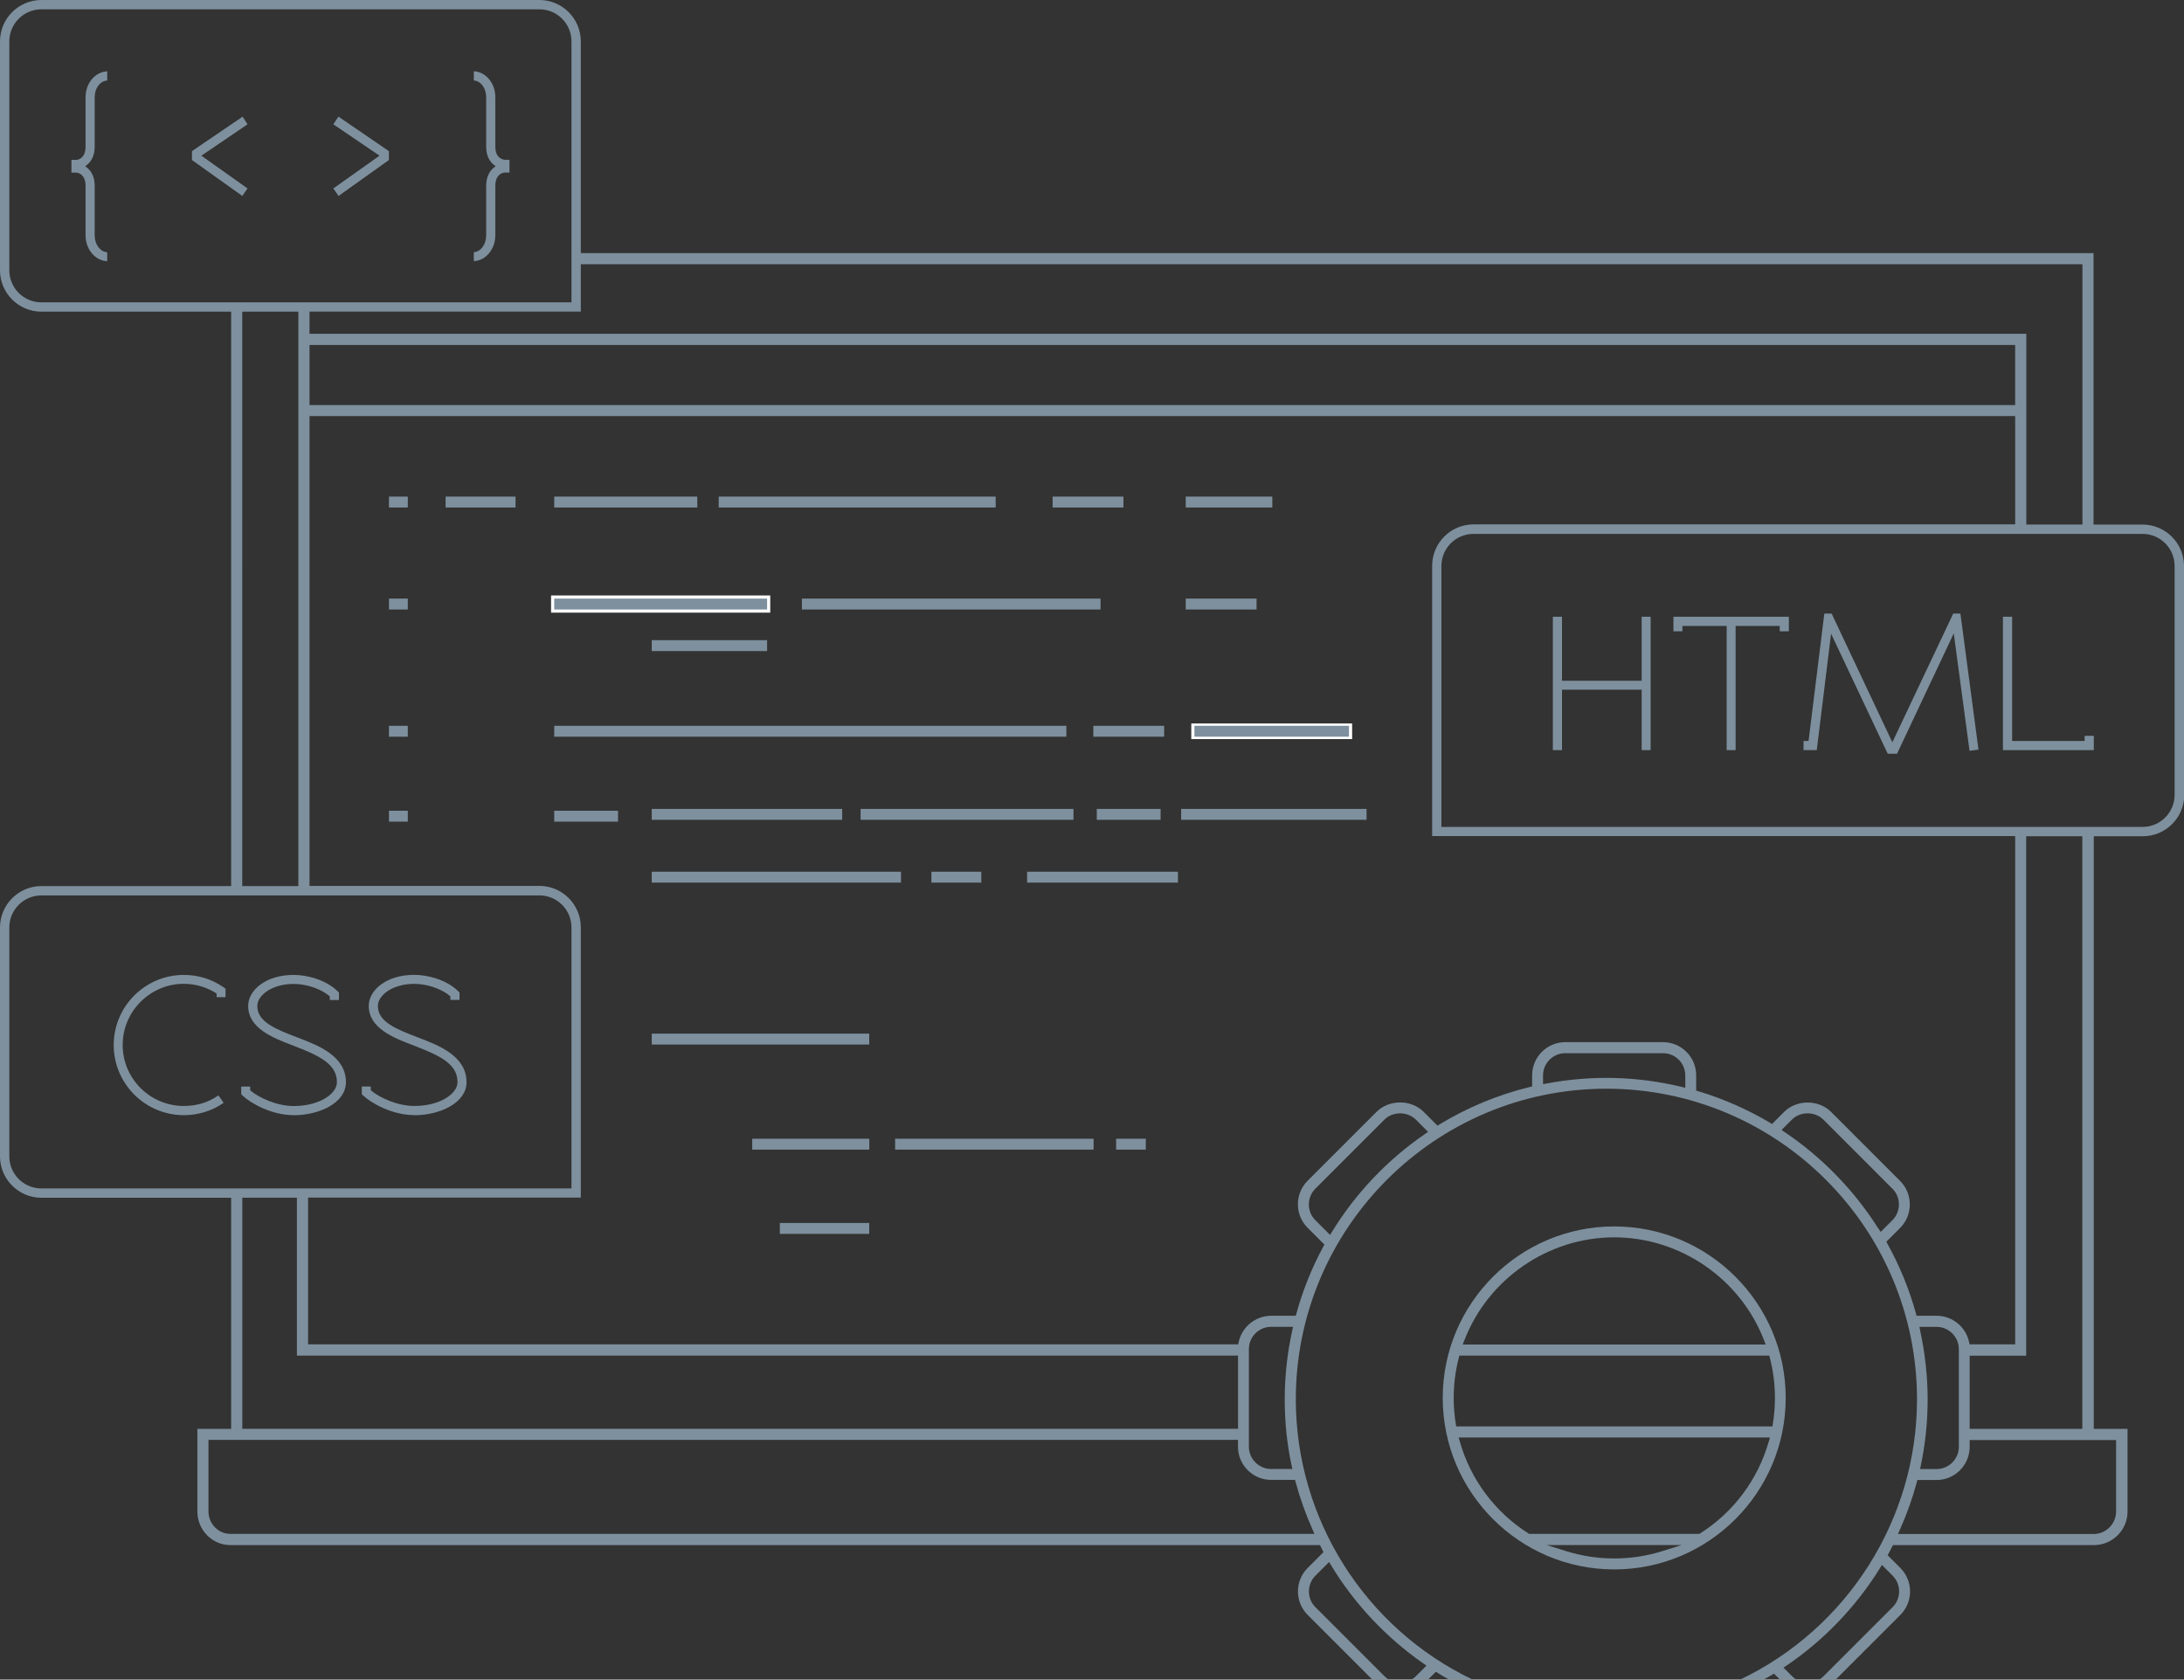 <?xml version="1.0" encoding="UTF-8"?>
<svg id="Layer_2" data-name="Layer 2" xmlns="http://www.w3.org/2000/svg" viewBox="0 0 346.66 266.59">
  <rect x="0" y="0" width="346.66" height="266.59" fill="#333333" stroke="none"/>
  <defs>
    <style>
      .cls-1 {
        fill: #fff;
      }

      .cls-2 {
        fill: #efefe4;
      }

      .cls-3 {
        fill: #7e909e;
      }
    </style>
  </defs>
  <g id="Layer_1-2" data-name="Layer 1">
    <polygon class="cls-3" points="262 119.06 262 97.89 260.58 97.89 260.58 108.05 247.93 108.05 247.93 97.89 246.48 97.89 246.48 119.06 247.93 119.06 247.93 109.47 260.58 109.47 260.58 119.06 262 119.06"/>
    <polygon class="cls-3" points="283.94 100.2 283.94 97.89 265.62 97.89 265.62 100.2 267.04 100.2 267.04 99.35 274.07 99.35 274.07 119.06 275.49 119.06 275.49 99.35 282.49 99.35 282.49 100.2 283.94 100.2"/>
    <polygon class="cls-3" points="310.17 100.94 312.62 119.17 314.04 118.98 311.17 97.39 310.03 97.39 300.37 117.81 300.25 117.57 290.73 97.39 289.57 97.39 287.07 117.61 286.27 117.61 286.27 119.06 288.37 119.06 290.64 100.57 299.63 119.63 301.11 119.63 310.12 100.52 310.17 100.94"/>
    <polygon class="cls-3" points="317.92 97.89 317.92 119.06 332.34 119.06 332.34 116.79 330.89 116.79 330.89 117.61 319.38 117.61 319.38 97.89 317.92 97.89"/>
    <path class="cls-3" d="m35.8,158.28v-1.36l-.45-.31c-1.8-1.22-3.93-1.87-6.17-1.87-6.14,0-11.13,4.99-11.13,11.13s5,11.13,11.13,11.13c2.3,0,4.49-.68,6.32-1.96l-.83-1.18c-1.6,1.12-3.44,1.68-5.49,1.68-5.36,0-9.71-4.34-9.71-9.68s4.36-9.71,9.71-9.71c1.81,0,3.59.52,5.14,1.5l.06.04v.58h1.42Z"/>
    <path class="cls-3" d="m46.61,177.01c4.08,0,8.3-1.96,8.3-5.24,0-4.15-4.37-5.83-7.56-7.05l-.19-.07c-3.39-1.31-6.32-2.44-6.32-4.98,0-1.69,2.32-3.5,5.77-3.5,1.57,0,4,.51,5.7,1.95l.04.04v.56h1.45v-1.18l-.22-.22c-1.97-1.9-4.99-2.58-6.97-2.58-4.52,0-7.22,2.5-7.22,4.92,0,3.54,3.95,5.07,6.84,6.18l.52.2c3.94,1.53,6.73,2.84,6.73,5.73,0,1.83-2.76,3.78-6.87,3.78-2.58,0-5.41-1.24-6.86-2.46l-.04-.04v-.59h-1.42v1.21l.21.22c1.26,1.2,4.59,3.11,8.11,3.11Z"/>
    <path class="cls-3" d="m65.75,177.01c4.08,0,8.3-1.96,8.3-5.24,0-4.15-4.37-5.83-7.56-7.05l-.19-.07c-3.39-1.31-6.32-2.44-6.32-4.99,0-1.69,2.32-3.5,5.77-3.5,1.57,0,4,.51,5.7,1.95l.04.04v.56h1.45v-1.18l-.22-.22c-1.97-1.9-4.99-2.58-6.97-2.58-4.52,0-7.22,2.5-7.22,4.92,0,3.54,3.95,5.07,6.84,6.18l.52.2c3.94,1.53,6.73,2.84,6.73,5.73,0,1.83-2.76,3.78-6.87,3.78-2.58,0-5.4-1.24-6.86-2.46l-.04-.04v-.59h-1.42v1.21l.21.22c1.27,1.2,4.59,3.11,8.11,3.11Z"/>
    <path class="cls-3" d="m17.02,41.46v-1.42c-1.12-.08-1.99-1.23-1.99-2.68v-7.88c0-1.66-.74-2.54-1.37-2.99l-.14-.1.14-.1c.62-.45,1.37-1.33,1.37-2.99v-7.88c0-1.43.86-2.56,1.99-2.64v-1.46c-1.91.08-3.44,1.89-3.44,4.1v7.88c0,1.65-.99,2.08-1.51,2.08h-.73v2.02h.73c.52,0,1.51.44,1.51,2.08v7.88c0,2.21,1.53,4.02,3.44,4.1Z"/>
    <polygon class="cls-3" points="31.96 24.71 39.29 19.73 38.51 18.52 30.47 23.99 30.47 25.4 38.46 31.1 39.29 29.91 31.96 24.71"/>
    <polygon class="cls-3" points="61.73 25.4 61.73 23.99 53.72 18.51 52.91 19.73 60.24 24.71 60.1 24.81 52.91 29.91 53.74 31.1 61.73 25.4"/>
    <path class="cls-3" d="m78.62,29.47c0-1.65,1.01-2.08,1.55-2.08h.7v-2.02h-.7s-1.55-.02-1.55-2.08v-7.88c0-2.21-1.52-4.02-3.41-4.1v1.46c1.11.08,1.96,1.21,1.96,2.64v7.88c0,1.66.74,2.54,1.37,2.99l.14.1-.14.1c-.62.45-1.37,1.33-1.37,2.99v7.88c0,1.45-.85,2.6-1.96,2.68v1.42c1.89-.08,3.41-1.89,3.41-4.1v-7.88Z"/>
    <g>
      <rect class="cls-2" x="189.34" y="115.08" width="25.03" height="1.98"/>
      <path class="cls-1" d="m214.62,117.31h-25.53v-2.48h25.53v2.48Zm-25.03-.5h24.53v-1.48h-24.53v1.48Z"/>
    </g>
    <rect class="cls-3" x="61.74" y="78.82" width="2.99" height="1.73"/>
    <rect class="cls-3" x="70.73" y="78.82" width="11.1" height="1.73"/>
    <rect class="cls-3" x="87.97" y="78.82" width="22.71" height="1.73"/>
    <rect class="cls-3" x="87.97" y="115.2" width="81.29" height="1.73"/>
    <g>
      <rect class="cls-3" x="87.72" y="94.76" width="34.29" height="2.23"/>
      <path class="cls-1" d="m122.26,97.24h-34.79v-2.73h34.79v2.73Zm-34.29-.5h33.79v-1.73h-33.79v1.73Z"/>
    </g>
    <rect class="cls-3" x="127.28" y="95.01" width="47.41" height="1.73"/>
    <rect class="cls-3" x="114.08" y="78.82" width="43.96" height="1.73"/>
    <rect class="cls-3" x="167.08" y="78.82" width="11.24" height="1.73"/>
    <rect class="cls-3" x="188.21" y="95.01" width="11.24" height="1.73"/>
    <rect class="cls-3" x="173.54" y="115.2" width="11.24" height="1.73"/>
    <rect class="cls-3" x="103.45" y="101.61" width="18.31" height="1.73"/>
    <rect class="cls-3" x="87.97" y="128.68" width="10.13" height="1.73"/>
    <rect class="cls-3" x="174.09" y="128.39" width="10.13" height="1.73"/>
    <rect class="cls-3" x="187.48" y="128.39" width="29.43" height="1.73"/>
    <rect class="cls-3" x="103.45" y="128.39" width="30.23" height="1.73"/>
    <rect class="cls-3" x="103.45" y="138.36" width="39.56" height="1.73"/>
    <rect class="cls-3" x="103.45" y="164.06" width="34.52" height="1.73"/>
    <rect class="cls-3" x="119.4" y="180.74" width="18.58" height="1.73"/>
    <rect class="cls-3" x="123.78" y="194.11" width="14.19" height="1.73"/>
    <rect class="cls-3" x="142.08" y="180.74" width="31.5" height="1.73"/>
    <rect class="cls-3" x="147.84" y="138.36" width="7.92" height="1.73"/>
    <rect class="cls-3" x="177.16" y="180.74" width="4.71" height="1.73"/>
    <rect class="cls-3" x="163.03" y="138.36" width="23.94" height="1.73"/>
    <rect class="cls-3" x="136.6" y="128.39" width="33.79" height="1.73"/>
    <rect class="cls-3" x="189.59" y="115.2" width="24.53" height="1.73"/>
    <rect class="cls-3" x="188.21" y="78.82" width="13.74" height="1.73"/>
    <rect class="cls-3" x="61.74" y="95.01" width="2.99" height="1.73"/>
    <rect class="cls-3" x="61.74" y="115.2" width="2.99" height="1.73"/>
    <rect class="cls-3" x="61.74" y="128.68" width="2.99" height="1.73"/>
    <path class="cls-3" d="m346.66,89.83c0-3.62-2.95-6.57-6.57-6.57h-7.79v-43.08H92.19V6.57c0-3.62-2.95-6.57-6.57-6.57H6.57C2.95,0,0,2.95,0,6.57v36.33c0,3.62,2.95,6.57,6.57,6.57h30.12v91.17H6.57c-3.62,0-6.57,2.95-6.57,6.57v36.33c0,3.62,2.95,6.57,6.57,6.57h30.12v36.68h-5.36v13.11c0,2.95,2.35,5.34,5.25,5.34h172.94l.25.5c.05.1.09.19.14.28l.17.33-2.52,2.52c-2.05,2.05-2.05,5.4,0,7.45l10.28,10.28h2.61c-.25-.15-.49-.33-.7-.55l-10.96-10.96c-.67-.67-1.03-1.55-1.03-2.5s.37-1.83,1.03-2.5l2.17-2.17.33.54c3.69,6.1,8.76,11.48,14.64,15.57l.49.34-1.67,1.67c-.21.21-.45.4-.7.55h2.61l1.25-1.25.34.21c.54.34,1.12.68,1.77,1.04h3.73c-17.09-8.17-28.07-25.51-28.07-44.49,0-27.18,22.12-49.3,49.3-49.3s49.3,22.12,49.3,49.3c0,18.98-10.98,36.31-28.07,44.49h3.69l.37-.2c.33-.18.66-.36.98-.55l.33-.2.96.96h2.61c-.25-.15-.49-.33-.7-.55l-1.36-1.36.5-.34c5.91-4.01,11.02-9.34,14.79-15.42l.33-.54,1.7,1.7c.67.67,1.03,1.55,1.03,2.5s-.37,1.83-1.03,2.5l-10.96,10.96c-.21.21-.45.4-.7.55h2.61l10.28-10.28c2.05-2.05,2.05-5.4,0-7.45l-2.02-2.02.18-.33c.1-.18.19-.37.29-.56l.04-.07c.06-.13.12-.25.19-.38l.14-.27h31.9c2.95,0,5.34-2.4,5.34-5.34v-13.11h-5.36v-94.06h7.79c3.62,0,6.57-2.95,6.57-6.57v-36.33ZM92.19,41.94h238.35v41.31h-8.91v-30.27H49.13v-3.52h43.06v-7.53Zm227.67,12.81v9.54H49.13v-9.54h270.73ZM6.57,47.99c-2.81,0-5.09-2.28-5.09-5.09V6.57C1.48,3.76,3.76,1.48,6.57,1.48h79.05c2.81,0,5.09,2.28,5.09,5.09v41.42H6.57Zm40.79,1.48v91.17h-8.91V49.47h8.91ZM6.57,188.63c-2.81,0-5.09-2.28-5.09-5.09v-36.33c0-2.81,2.28-5.09,5.09-5.09h79.05c2.81,0,5.09,2.28,5.09,5.09v41.42H6.57Zm189.94,26.54v11.61H38.46v-36.68h8.67v25.06h149.38Zm11.82,27.59l.31.7H36.57c-1.92,0-3.48-1.61-3.48-3.58v-11.34h163.41v1.08c0,2.9,2.36,5.27,5.27,5.27h3.79l.1.37c.67,2.5,1.57,5.02,2.67,7.5Zm-3.32-10.2l.12.6h-3.36c-1.95,0-3.54-1.59-3.54-3.53v-15.5c0-1.95,1.59-3.54,3.54-3.54h3.47l-.13.61c-.79,3.6-1.19,7.27-1.19,10.91s.36,7.03,1.08,10.46Zm21.17-52.57c-5.9,4.04-10.99,9.39-14.73,15.48l-.33.54-2.34-2.34c-.67-.67-1.03-1.55-1.03-2.5s.37-1.83,1.03-2.5l10.96-10.96c.63-.64,1.54-1,2.5-1,.95,0,1.86.37,2.5,1l1.94,1.94-.5.34Zm41.31-7.34l-.62-.15c-7.04-1.69-14.23-1.87-21.36-.53l-.59.11v-1.38c0-1.95,1.59-3.54,3.54-3.54h15.5c1.95,0,3.54,1.59,3.54,3.54v1.95Zm30.67,22.37c-3.81-6.05-8.96-11.35-14.88-15.33l-.5-.34,1.64-1.64c.63-.64,1.54-1,2.5-1,.96,0,1.87.37,2.5,1l10.96,10.96c.67.67,1.03,1.55,1.03,2.5s-.37,1.83-1.03,2.5l-1.87,1.87-.33-.53Zm6.06,13.85l-.1-.37c-1.07-3.86-2.59-7.59-4.53-11.08l-.18-.33,2.19-2.19c2.05-2.05,2.05-5.4,0-7.46l-10.96-10.96c-1.98-1.98-5.47-1.98-7.45,0l-1.92,1.92-.33-.2c-3.57-2.12-7.39-3.8-11.35-4.99l-.36-.11v-2.42c0-2.9-2.36-5.27-5.27-5.27h-15.5c-2.91,0-5.27,2.36-5.27,5.27v1.76l-.38.09c-5.06,1.24-9.88,3.24-14.31,5.93l-.34.2-2.2-2.2c-.94-.94-2.3-1.48-3.72-1.48-1.43,0-2.79.54-3.73,1.48l-10.96,10.96c-2.05,2.05-2.05,5.4,0,7.45l2.67,2.67-.18.33c-1.8,3.33-3.24,6.89-4.26,10.6l-.1.37h-3.91c-2.46,0-4.63,1.75-5.15,4.15l-.09.39H48.9v-23.3h43.29v-42.9c0-3.62-2.95-6.57-6.57-6.57h-36.49v-74.57h270.73v17.19h-85.97c-3.62,0-6.57,2.95-6.57,6.57v42.9h92.54v80.68h-7.23l-.09-.39c-.52-2.41-2.68-4.15-5.14-4.15h-3.16Zm17.39,6.31v-82.45h8.91v94.06h-17.88v-11.61h8.96Zm-16.82-3.97l-.13-.61h2.72c1.95,0,3.54,1.59,3.54,3.54v15.5c0,1.95-1.59,3.53-3.54,3.53h-2.61l.12-.6c.72-3.43,1.08-6.95,1.08-10.46s-.4-7.31-1.19-10.91Zm31.09,17.35v11.34c0,1.97-1.6,3.58-3.58,3.58h-31.04l.31-.7c1.11-2.5,2.01-5.02,2.67-7.5l.1-.37h3.03c2.9,0,5.27-2.36,5.27-5.27v-1.08h23.23Zm9.29-102.4c0,2.81-2.28,5.09-5.09,5.09h-111.29v-41.42c0-2.81,2.28-5.09,5.09-5.09h106.2c2.81,0,5.09,2.28,5.09,5.09v36.33Z"/>
    <path class="cls-3" d="m256.22,194.66c-15.01,0-27.22,12.21-27.22,27.22s12.21,27.22,27.22,27.22,27.22-12.21,27.22-27.22-12.21-27.22-27.22-27.22Zm-23.78,18.06c3.77-9.77,13.33-16.33,23.78-16.33s20.01,6.56,23.78,16.33l.26.68h-48.09l.26-.68Zm31.37,33.49c-2.45.77-5,1.15-7.59,1.15s-5.13-.39-7.59-1.15l-3.13-.98h21.43l-3.13.98Zm16.94-17.41c-1.71,6.02-5.57,11.2-10.88,14.58l-.12.08h-27.04l-.12-.08c-5.31-3.38-9.17-8.56-10.88-14.58l-.18-.64h49.41l-.18.64Zm.56-2.4h-50.17l-.07-.42c-.22-1.37-.33-2.75-.33-4.11,0-2.14.27-4.27.8-6.33l.1-.38h49.19l.1.38c.53,2.06.8,4.19.8,6.33,0,1.36-.11,2.74-.33,4.11l-.07.42Z"/>
  </g>
</svg>